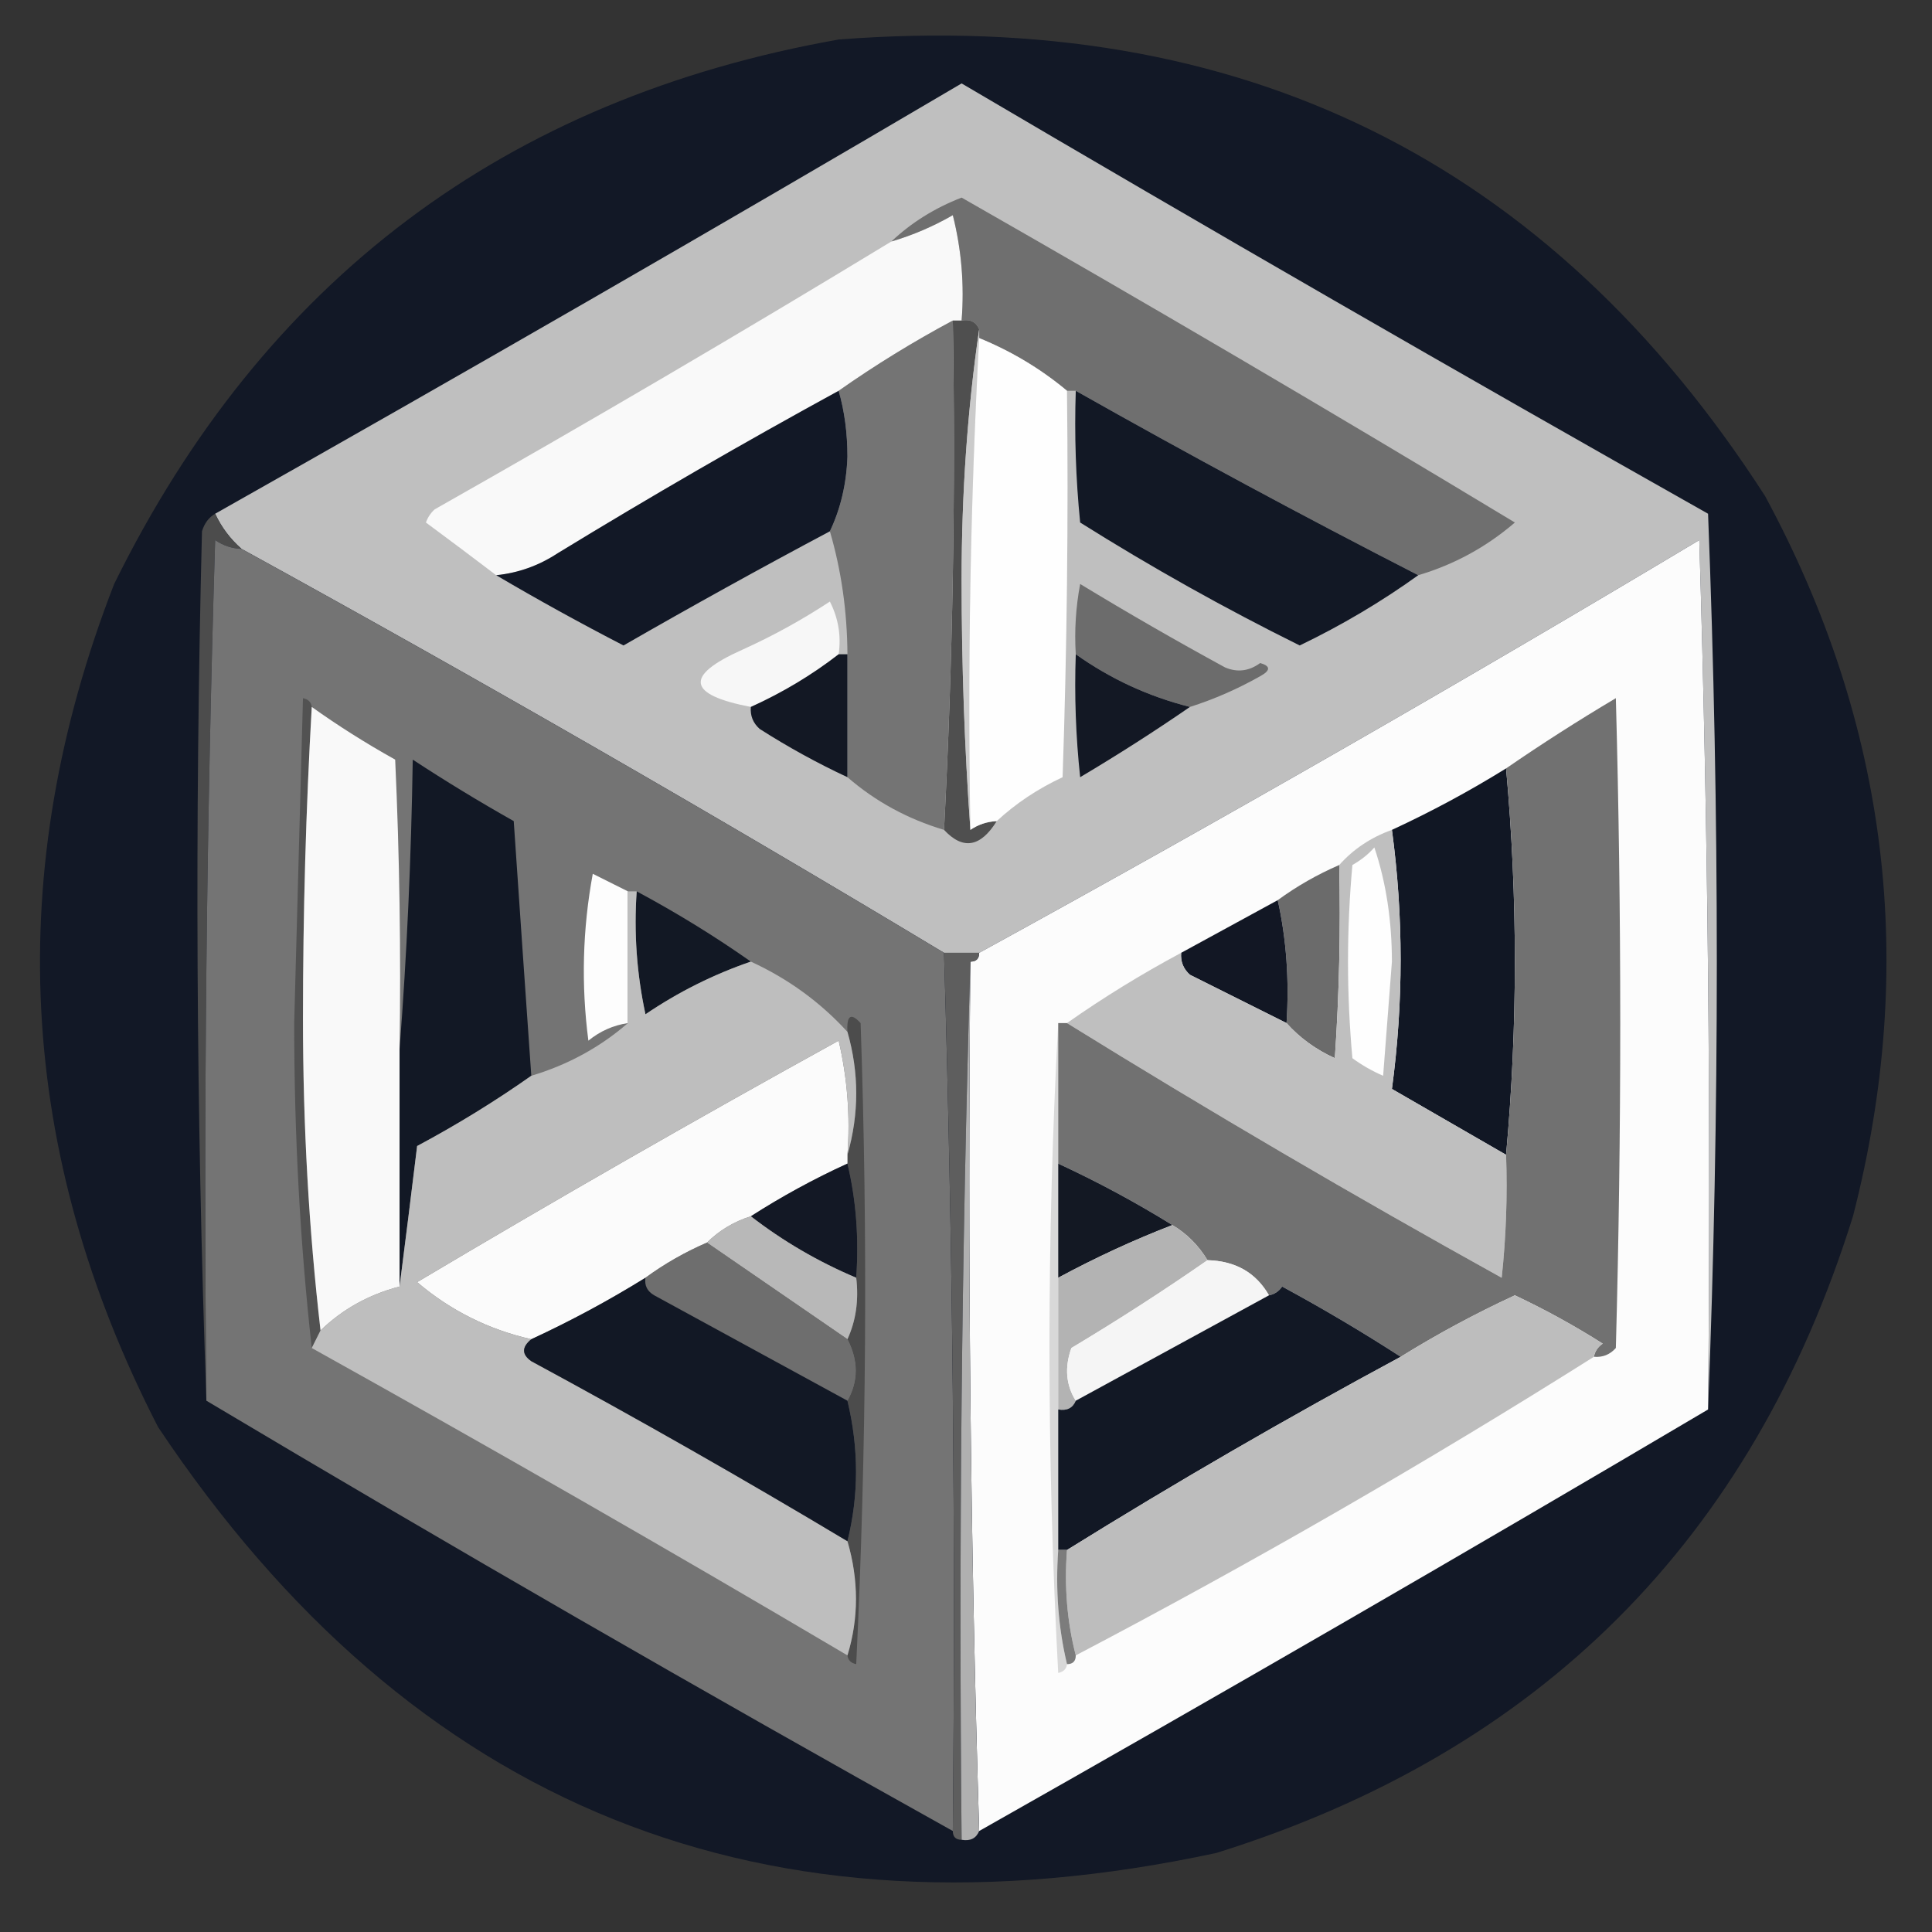 <?xml version="1.0" encoding="UTF-8"?>
<!DOCTYPE svg PUBLIC "-//W3C//DTD SVG 1.1//EN" "http://www.w3.org/Graphics/SVG/1.1/DTD/svg11.dtd">
<svg xmlns="http://www.w3.org/2000/svg" version="1.1" width="220px" height="220px" style="shape-rendering:geometricPrecision; text-rendering:geometricPrecision; image-rendering:optimizeQuality; fill-rule:evenodd; clip-rule:evenodd" xmlns:xlink="http://www.w3.org/1999/xlink">
<rect width="100%" height="100%" fill="#333333" stroke="none"/>
<g><path style="opacity:0.965" fill="#111726" d="M 95.5,4.5 C 141.248,0.958 176.414,18.292 201,56.5C 215.05,82.496 218.383,109.829 211,138.5C 199.5,175.333 175.333,199.5 138.5,211C 87.107,222.035 46.941,205.868 18,162.5C 1.932,131.267 0.265,99.267 13,66.5C 30.049,31.895 57.549,11.229 95.5,4.5 Z"/></g>
<g><path style="opacity:1" fill="#bfbfbf" d="M 194.5,160.5 C 194.833,127.493 194.5,94.493 193.5,61.5C 166.438,77.696 139.105,93.363 111.5,108.5C 110.167,108.5 108.833,108.5 107.5,108.5C 81.168,92.665 54.501,77.331 27.5,62.5C 26.211,61.363 25.211,60.03 24.5,58.5C 52.969,42.431 81.303,26.098 109.5,9.5C 137.67,26.086 166.003,42.419 194.5,58.5C 195.83,92.664 195.83,126.664 194.5,160.5 Z"/></g>
<g><path style="opacity:1" fill="#f9f9f9" d="M 109.5,36.5 C 109.167,36.5 108.833,36.5 108.5,36.5C 103.963,38.93 99.63,41.597 95.5,44.5C 84.697,50.402 74.031,56.569 63.5,63C 61.35,64.411 59.016,65.245 56.5,65.5C 53.901,63.521 51.235,61.521 48.5,59.5C 48.709,58.914 49.043,58.414 49.5,58C 67.061,48.059 84.394,37.892 101.5,27.5C 103.928,26.788 106.261,25.788 108.5,24.5C 109.491,28.445 109.824,32.445 109.5,36.5 Z"/></g>
<g><path style="opacity:1" fill="#6f6f6f" d="M 161.5,65.5 C 148.341,58.754 135.341,51.754 122.5,44.5C 122.167,44.5 121.833,44.5 121.5,44.5C 118.506,42 115.173,40 111.5,38.5C 111.5,38.167 111.5,37.833 111.5,37.5C 111.158,36.662 110.492,36.328 109.5,36.5C 109.824,32.445 109.491,28.445 108.5,24.5C 106.261,25.788 103.928,26.788 101.5,27.5C 103.765,25.358 106.432,23.691 109.5,22.5C 130.664,34.581 151.664,46.914 172.5,59.5C 169.259,62.287 165.593,64.287 161.5,65.5 Z"/></g>
<g><path style="opacity:1" fill="#4f4f4f" d="M 108.5,36.5 C 108.833,36.5 109.167,36.5 109.5,36.5C 110.492,36.328 111.158,36.662 111.5,37.5C 110.168,46.642 109.502,56.142 109.5,66C 109.5,75.673 109.834,85.173 110.5,94.5C 111.391,93.89 112.391,93.557 113.5,93.5C 111.652,96.478 109.652,96.812 107.5,94.5C 108.497,75.341 108.83,56.007 108.5,36.5 Z"/></g>
<g><path style="opacity:1" fill="#cbcbcb" d="M 111.5,37.5 C 111.5,37.833 111.5,38.167 111.5,38.5C 110.503,56.992 110.17,75.659 110.5,94.5C 109.834,85.173 109.5,75.673 109.5,66C 109.502,56.142 110.168,46.642 111.5,37.5 Z"/></g>
<g><path style="opacity:1" fill="#747474" d="M 108.5,36.5 C 108.83,56.007 108.497,75.341 107.5,94.5C 103.345,93.258 99.678,91.258 96.5,88.5C 96.5,83.833 96.5,79.167 96.5,74.5C 96.468,69.609 95.802,64.943 94.5,60.5C 95.722,57.938 96.388,55.105 96.5,52C 96.497,49.31 96.164,46.81 95.5,44.5C 99.63,41.597 103.963,38.93 108.5,36.5 Z"/></g>
<g><path style="opacity:1" fill="#fefefe" d="M 111.5,38.5 C 115.173,40 118.506,42 121.5,44.5C 121.667,59.17 121.5,73.837 121,88.5C 118.176,89.818 115.676,91.485 113.5,93.5C 112.391,93.557 111.391,93.89 110.5,94.5C 110.17,75.659 110.503,56.992 111.5,38.5 Z"/></g>
<g><path style="opacity:1" fill="#121826" d="M 95.5,44.5 C 96.164,46.81 96.497,49.31 96.5,52C 96.388,55.105 95.722,57.938 94.5,60.5C 86.597,64.701 78.764,69.035 71,73.5C 66.04,70.939 61.207,68.273 56.5,65.5C 59.016,65.245 61.35,64.411 63.5,63C 74.031,56.569 84.697,50.402 95.5,44.5 Z"/></g>
<g><path style="opacity:1" fill="#121825" d="M 122.5,44.5 C 135.341,51.754 148.341,58.754 161.5,65.5C 157.295,68.525 152.795,71.192 148,73.5C 139.421,69.25 131.088,64.584 123,59.5C 122.501,54.511 122.334,49.511 122.5,44.5 Z"/></g>
<g><path style="opacity:1" fill="#4c4c4c" d="M 24.5,58.5 C 25.211,60.03 26.211,61.363 27.5,62.5C 26.417,62.461 25.417,62.127 24.5,61.5C 23.5,94.16 23.167,126.827 23.5,159.5C 22.336,126.669 22.169,93.669 23,60.5C 23.278,59.584 23.778,58.917 24.5,58.5 Z"/></g>
<g><path style="opacity:1" fill="#747474" d="M 27.5,62.5 C 54.501,77.331 81.168,92.665 107.5,108.5C 108.493,141.76 108.826,175.094 108.5,208.5C 79.903,192.558 51.57,176.225 23.5,159.5C 23.167,126.827 23.5,94.16 24.5,61.5C 25.417,62.127 26.417,62.461 27.5,62.5 Z"/></g>
<g><path style="opacity:1" fill="#fcfcfc" d="M 194.5,160.5 C 166.997,176.753 139.33,192.753 111.5,208.5C 110.502,175.671 110.168,142.671 110.5,109.5C 111.167,109.5 111.5,109.167 111.5,108.5C 139.105,93.363 166.438,77.696 193.5,61.5C 194.5,94.493 194.833,127.493 194.5,160.5 Z"/></g>
<g><path style="opacity:1" fill="#f7f7f7" d="M 95.5,74.5 C 92.451,76.863 89.118,78.863 85.5,80.5C 78.238,79.112 77.905,76.945 84.5,74C 87.994,72.421 91.327,70.587 94.5,68.5C 95.466,70.396 95.799,72.396 95.5,74.5 Z"/></g>
<g><path style="opacity:1" fill="#6c6c6c" d="M 135.5,80.5 C 130.783,79.308 126.45,77.308 122.5,74.5C 122.336,71.813 122.503,69.146 123,66.5C 128.418,69.793 133.918,72.96 139.5,76C 140.899,76.595 142.232,76.428 143.5,75.5C 144.696,75.846 144.696,76.346 143.5,77C 140.929,78.454 138.262,79.621 135.5,80.5 Z"/></g>
<g><path style="opacity:1" fill="#131824" d="M 95.5,74.5 C 95.833,74.5 96.167,74.5 96.5,74.5C 96.5,79.167 96.5,83.833 96.5,88.5C 93.057,86.896 89.723,85.062 86.5,83C 85.748,82.329 85.414,81.496 85.5,80.5C 89.118,78.863 92.451,76.863 95.5,74.5 Z"/></g>
<g><path style="opacity:1" fill="#131824" d="M 122.5,74.5 C 126.45,77.308 130.783,79.308 135.5,80.5C 131.483,83.267 127.316,85.934 123,88.5C 122.501,83.845 122.334,79.178 122.5,74.5 Z"/></g>
<g><path style="opacity:1" fill="#525252" d="M 35.5,80.5 C 34.834,92.162 34.5,103.995 34.5,116C 34.501,128.186 35.168,140.019 36.5,151.5C 36.167,152.167 35.833,152.833 35.5,153.5C 34.168,141.519 33.501,129.185 33.5,116.5C 33.833,104.167 34.167,91.833 34.5,79.5C 35.107,79.624 35.44,79.957 35.5,80.5 Z"/></g>
<g><path style="opacity:1" fill="#f9f9f9" d="M 35.5,80.5 C 38.493,82.637 41.66,84.637 45,86.5C 45.5,97.495 45.666,108.495 45.5,119.5C 45.5,128.5 45.5,137.5 45.5,146.5C 42.008,147.41 39.008,149.076 36.5,151.5C 35.168,140.019 34.501,128.186 34.5,116C 34.5,103.995 34.834,92.162 35.5,80.5 Z"/></g>
<g><path style="opacity:1" fill="#121825" d="M 60.5,122.5 C 56.398,125.392 52.065,128.059 47.5,130.5C 46.833,135.985 46.166,141.319 45.5,146.5C 45.5,137.5 45.5,128.5 45.5,119.5C 46.331,108.674 46.831,97.674 47,86.5C 50.75,88.959 54.583,91.292 58.5,93.5C 59.167,103.325 59.833,112.992 60.5,122.5 Z"/></g>
<g><path style="opacity:1" fill="#111724" d="M 171.5,87.5 C 172.833,102.167 172.833,116.833 171.5,131.5C 167.194,129.012 162.861,126.512 158.5,124C 159.821,114.167 159.821,104.333 158.5,94.5C 162.993,92.421 167.326,90.088 171.5,87.5 Z"/></g>
<g><path style="opacity:1" fill="#fdfdfd" d="M 71.5,101.5 C 71.5,106.5 71.5,111.5 71.5,116.5C 69.83,116.751 68.33,117.418 67,118.5C 66.169,112.141 66.336,105.807 67.5,99.5C 68.86,100.18 70.193,100.847 71.5,101.5 Z"/></g>
<g><path style="opacity:1" fill="#6b6b6b" d="M 152.5,98.5 C 152.666,105.841 152.5,113.174 152,120.5C 149.833,119.512 148,118.179 146.5,116.5C 146.819,111.637 146.486,106.97 145.5,102.5C 147.663,100.917 149.996,99.584 152.5,98.5 Z"/></g>
<g><path style="opacity:1" fill="#121824" d="M 72.5,101.5 C 77.037,103.93 81.37,106.597 85.5,109.5C 81.243,110.962 77.243,112.962 73.5,115.5C 72.507,110.88 72.173,106.214 72.5,101.5 Z"/></g>
<g><path style="opacity:1" fill="#121724" d="M 145.5,102.5 C 146.486,106.97 146.819,111.637 146.5,116.5C 142.886,114.693 139.22,112.86 135.5,111C 134.748,110.329 134.414,109.496 134.5,108.5C 138.167,106.5 141.833,104.5 145.5,102.5 Z"/></g>
<g><path style="opacity:1" fill="#5e5e5e" d="M 107.5,108.5 C 108.833,108.5 110.167,108.5 111.5,108.5C 111.5,109.167 111.167,109.5 110.5,109.5C 109.502,142.662 109.168,175.996 109.5,209.5C 108.833,209.5 108.5,209.167 108.5,208.5C 108.826,175.094 108.493,141.76 107.5,108.5 Z"/></g>
<g><path style="opacity:1" fill="#b0b0b0" d="M 110.5,109.5 C 110.168,142.671 110.502,175.671 111.5,208.5C 111.158,209.338 110.492,209.672 109.5,209.5C 109.168,175.996 109.502,142.662 110.5,109.5 Z"/></g>
<g><path style="opacity:1" fill="#bfbfbf" d="M 158.5,94.5 C 159.821,104.333 159.821,114.167 158.5,124C 162.861,126.512 167.194,129.012 171.5,131.5C 171.666,136.179 171.499,140.845 171,145.5C 154.19,136.185 137.69,126.519 121.5,116.5C 125.63,113.597 129.963,110.93 134.5,108.5C 134.414,109.496 134.748,110.329 135.5,111C 139.22,112.86 142.886,114.693 146.5,116.5C 148,118.179 149.833,119.512 152,120.5C 152.5,113.174 152.666,105.841 152.5,98.5C 154.118,96.684 156.118,95.351 158.5,94.5 Z"/></g>
<g><path style="opacity:1" fill="#fefefe" d="M 156.5,96.5 C 157.825,100.445 158.492,104.778 158.5,109.5C 158.167,113.833 157.833,118.167 157.5,122.5C 156.252,121.96 155.085,121.293 154,120.5C 153.333,113.167 153.333,105.833 154,98.5C 154.995,97.934 155.828,97.267 156.5,96.5 Z"/></g>
<g><path style="opacity:1" fill="#4c4c4c" d="M 96.5,188.5 C 97.794,184.267 97.794,179.934 96.5,175.5C 97.802,170.266 97.802,164.933 96.5,159.5C 97.756,157.274 97.756,154.941 96.5,152.5C 97.468,150.393 97.802,148.059 97.5,145.5C 97.818,140.968 97.485,136.634 96.5,132.5C 96.5,132.167 96.5,131.833 96.5,131.5C 97.833,126.833 97.833,122.167 96.5,117.5C 96.393,115.621 96.893,115.288 98,116.5C 98.833,140.84 98.666,165.174 97.5,189.5C 96.893,189.376 96.56,189.043 96.5,188.5 Z"/></g>
<g><path style="opacity:1" fill="#d8d8d8" d="M 120.5,116.5 C 120.5,121.833 120.5,127.167 120.5,132.5C 120.5,136.833 120.5,141.167 120.5,145.5C 120.5,150.5 120.5,155.5 120.5,160.5C 120.5,165.833 120.5,171.167 120.5,176.5C 120.182,181.032 120.515,185.366 121.5,189.5C 121.44,190.043 121.107,190.376 120.5,190.5C 119.171,165.67 119.171,141.003 120.5,116.5 Z"/></g>
<g><path style="opacity:1" fill="#fbfbfb" d="M 96.5,131.5 C 96.5,131.833 96.5,132.167 96.5,132.5C 92.7,134.234 89.034,136.234 85.5,138.5C 83.566,139.11 81.899,140.11 80.5,141.5C 77.996,142.584 75.663,143.917 73.5,145.5C 69.326,148.088 64.993,150.421 60.5,152.5C 55.642,151.404 51.309,149.238 47.5,146C 63.337,136.58 79.337,127.414 95.5,118.5C 96.492,122.783 96.826,127.116 96.5,131.5 Z"/></g>
<g><path style="opacity:1" fill="#717171" d="M 181.5,154.5 C 181.611,153.883 181.944,153.383 182.5,153C 179.294,150.966 175.96,149.133 172.5,147.5C 167.98,149.591 163.647,151.925 159.5,154.5C 155.17,151.697 150.67,149.03 146,146.5C 145.617,147.056 145.117,147.389 144.5,147.5C 143.015,144.917 140.682,143.584 137.5,143.5C 136.473,141.806 135.139,140.473 133.5,139.5C 129.334,136.916 125,134.583 120.5,132.5C 120.5,127.167 120.5,121.833 120.5,116.5C 120.833,116.5 121.167,116.5 121.5,116.5C 137.69,126.519 154.19,136.185 171,145.5C 171.499,140.845 171.666,136.179 171.5,131.5C 172.833,116.833 172.833,102.167 171.5,87.5C 175.517,84.733 179.684,82.066 184,79.5C 184.667,104.167 184.667,128.833 184,153.5C 183.329,154.252 182.496,154.586 181.5,154.5 Z"/></g>
<g><path style="opacity:1" fill="#131825" d="M 96.5,132.5 C 97.485,136.634 97.818,140.968 97.5,145.5C 93.164,143.668 89.164,141.335 85.5,138.5C 89.034,136.234 92.7,134.234 96.5,132.5 Z"/></g>
<g><path style="opacity:1" fill="#131823" d="M 120.5,132.5 C 125,134.583 129.334,136.916 133.5,139.5C 129.084,141.206 124.751,143.206 120.5,145.5C 120.5,141.167 120.5,136.833 120.5,132.5 Z"/></g>
<g><path style="opacity:1" fill="#b8b8b8" d="M 85.5,138.5 C 89.164,141.335 93.164,143.668 97.5,145.5C 97.802,148.059 97.468,150.393 96.5,152.5C 91.167,148.833 85.833,145.167 80.5,141.5C 81.899,140.11 83.566,139.11 85.5,138.5 Z"/></g>
<g><path style="opacity:1" fill="#b3b3b3" d="M 133.5,139.5 C 135.139,140.473 136.473,141.806 137.5,143.5C 132.508,146.97 127.341,150.304 122,153.5C 121.211,155.712 121.378,157.712 122.5,159.5C 122.158,160.338 121.492,160.672 120.5,160.5C 120.5,155.5 120.5,150.5 120.5,145.5C 124.751,143.206 129.084,141.206 133.5,139.5 Z"/></g>
<g><path style="opacity:1" fill="#6e6e6e" d="M 80.5,141.5 C 85.833,145.167 91.167,148.833 96.5,152.5C 97.756,154.941 97.756,157.274 96.5,159.5C 89.221,155.525 81.888,151.525 74.5,147.5C 73.703,147.043 73.369,146.376 73.5,145.5C 75.663,143.917 77.996,142.584 80.5,141.5 Z"/></g>
<g><path style="opacity:1" fill="#f5f5f5" d="M 137.5,143.5 C 140.682,143.584 143.015,144.917 144.5,147.5C 137.14,151.512 129.806,155.512 122.5,159.5C 121.378,157.712 121.211,155.712 122,153.5C 127.341,150.304 132.508,146.97 137.5,143.5 Z"/></g>
<g><path style="opacity:1" fill="#bebebe" d="M 71.5,101.5 C 71.833,101.5 72.167,101.5 72.5,101.5C 72.173,106.214 72.507,110.88 73.5,115.5C 77.243,112.962 81.243,110.962 85.5,109.5C 89.736,111.445 93.403,114.112 96.5,117.5C 97.833,122.167 97.833,126.833 96.5,131.5C 96.826,127.116 96.492,122.783 95.5,118.5C 79.337,127.414 63.337,136.58 47.5,146C 51.309,149.238 55.642,151.404 60.5,152.5C 59.402,153.397 59.402,154.23 60.5,155C 72.69,161.592 84.69,168.426 96.5,175.5C 97.794,179.934 97.794,184.267 96.5,188.5C 76.338,176.584 56.004,164.917 35.5,153.5C 35.833,152.833 36.167,152.167 36.5,151.5C 39.008,149.076 42.008,147.41 45.5,146.5C 46.166,141.319 46.833,135.985 47.5,130.5C 52.065,128.059 56.398,125.392 60.5,122.5C 64.655,121.258 68.322,119.258 71.5,116.5C 71.5,111.5 71.5,106.5 71.5,101.5 Z"/></g>
<g><path style="opacity:1" fill="#121825" d="M 73.5,145.5 C 73.369,146.376 73.703,147.043 74.5,147.5C 81.888,151.525 89.221,155.525 96.5,159.5C 97.802,164.933 97.802,170.266 96.5,175.5C 84.69,168.426 72.69,161.592 60.5,155C 59.402,154.23 59.402,153.397 60.5,152.5C 64.993,150.421 69.326,148.088 73.5,145.5 Z"/></g>
<g><path style="opacity:1" fill="#121825" d="M 159.5,154.5 C 146.553,161.47 133.886,168.803 121.5,176.5C 121.167,176.5 120.833,176.5 120.5,176.5C 120.5,171.167 120.5,165.833 120.5,160.5C 121.492,160.672 122.158,160.338 122.5,159.5C 129.806,155.512 137.14,151.512 144.5,147.5C 145.117,147.389 145.617,147.056 146,146.5C 150.67,149.03 155.17,151.697 159.5,154.5 Z"/></g>
<g><path style="opacity:1" fill="#bdbdbd" d="M 181.5,154.5 C 162.331,166.588 142.665,177.921 122.5,188.5C 121.517,184.702 121.183,180.702 121.5,176.5C 133.886,168.803 146.553,161.47 159.5,154.5C 163.647,151.925 167.98,149.591 172.5,147.5C 175.96,149.133 179.294,150.966 182.5,153C 181.944,153.383 181.611,153.883 181.5,154.5 Z"/></g>
<g><path style="opacity:1" fill="#7c7c7c" d="M 120.5,176.5 C 120.833,176.5 121.167,176.5 121.5,176.5C 121.183,180.702 121.517,184.702 122.5,188.5C 122.5,189.167 122.167,189.5 121.5,189.5C 120.515,185.366 120.182,181.032 120.5,176.5 Z"/></g>
</svg>
